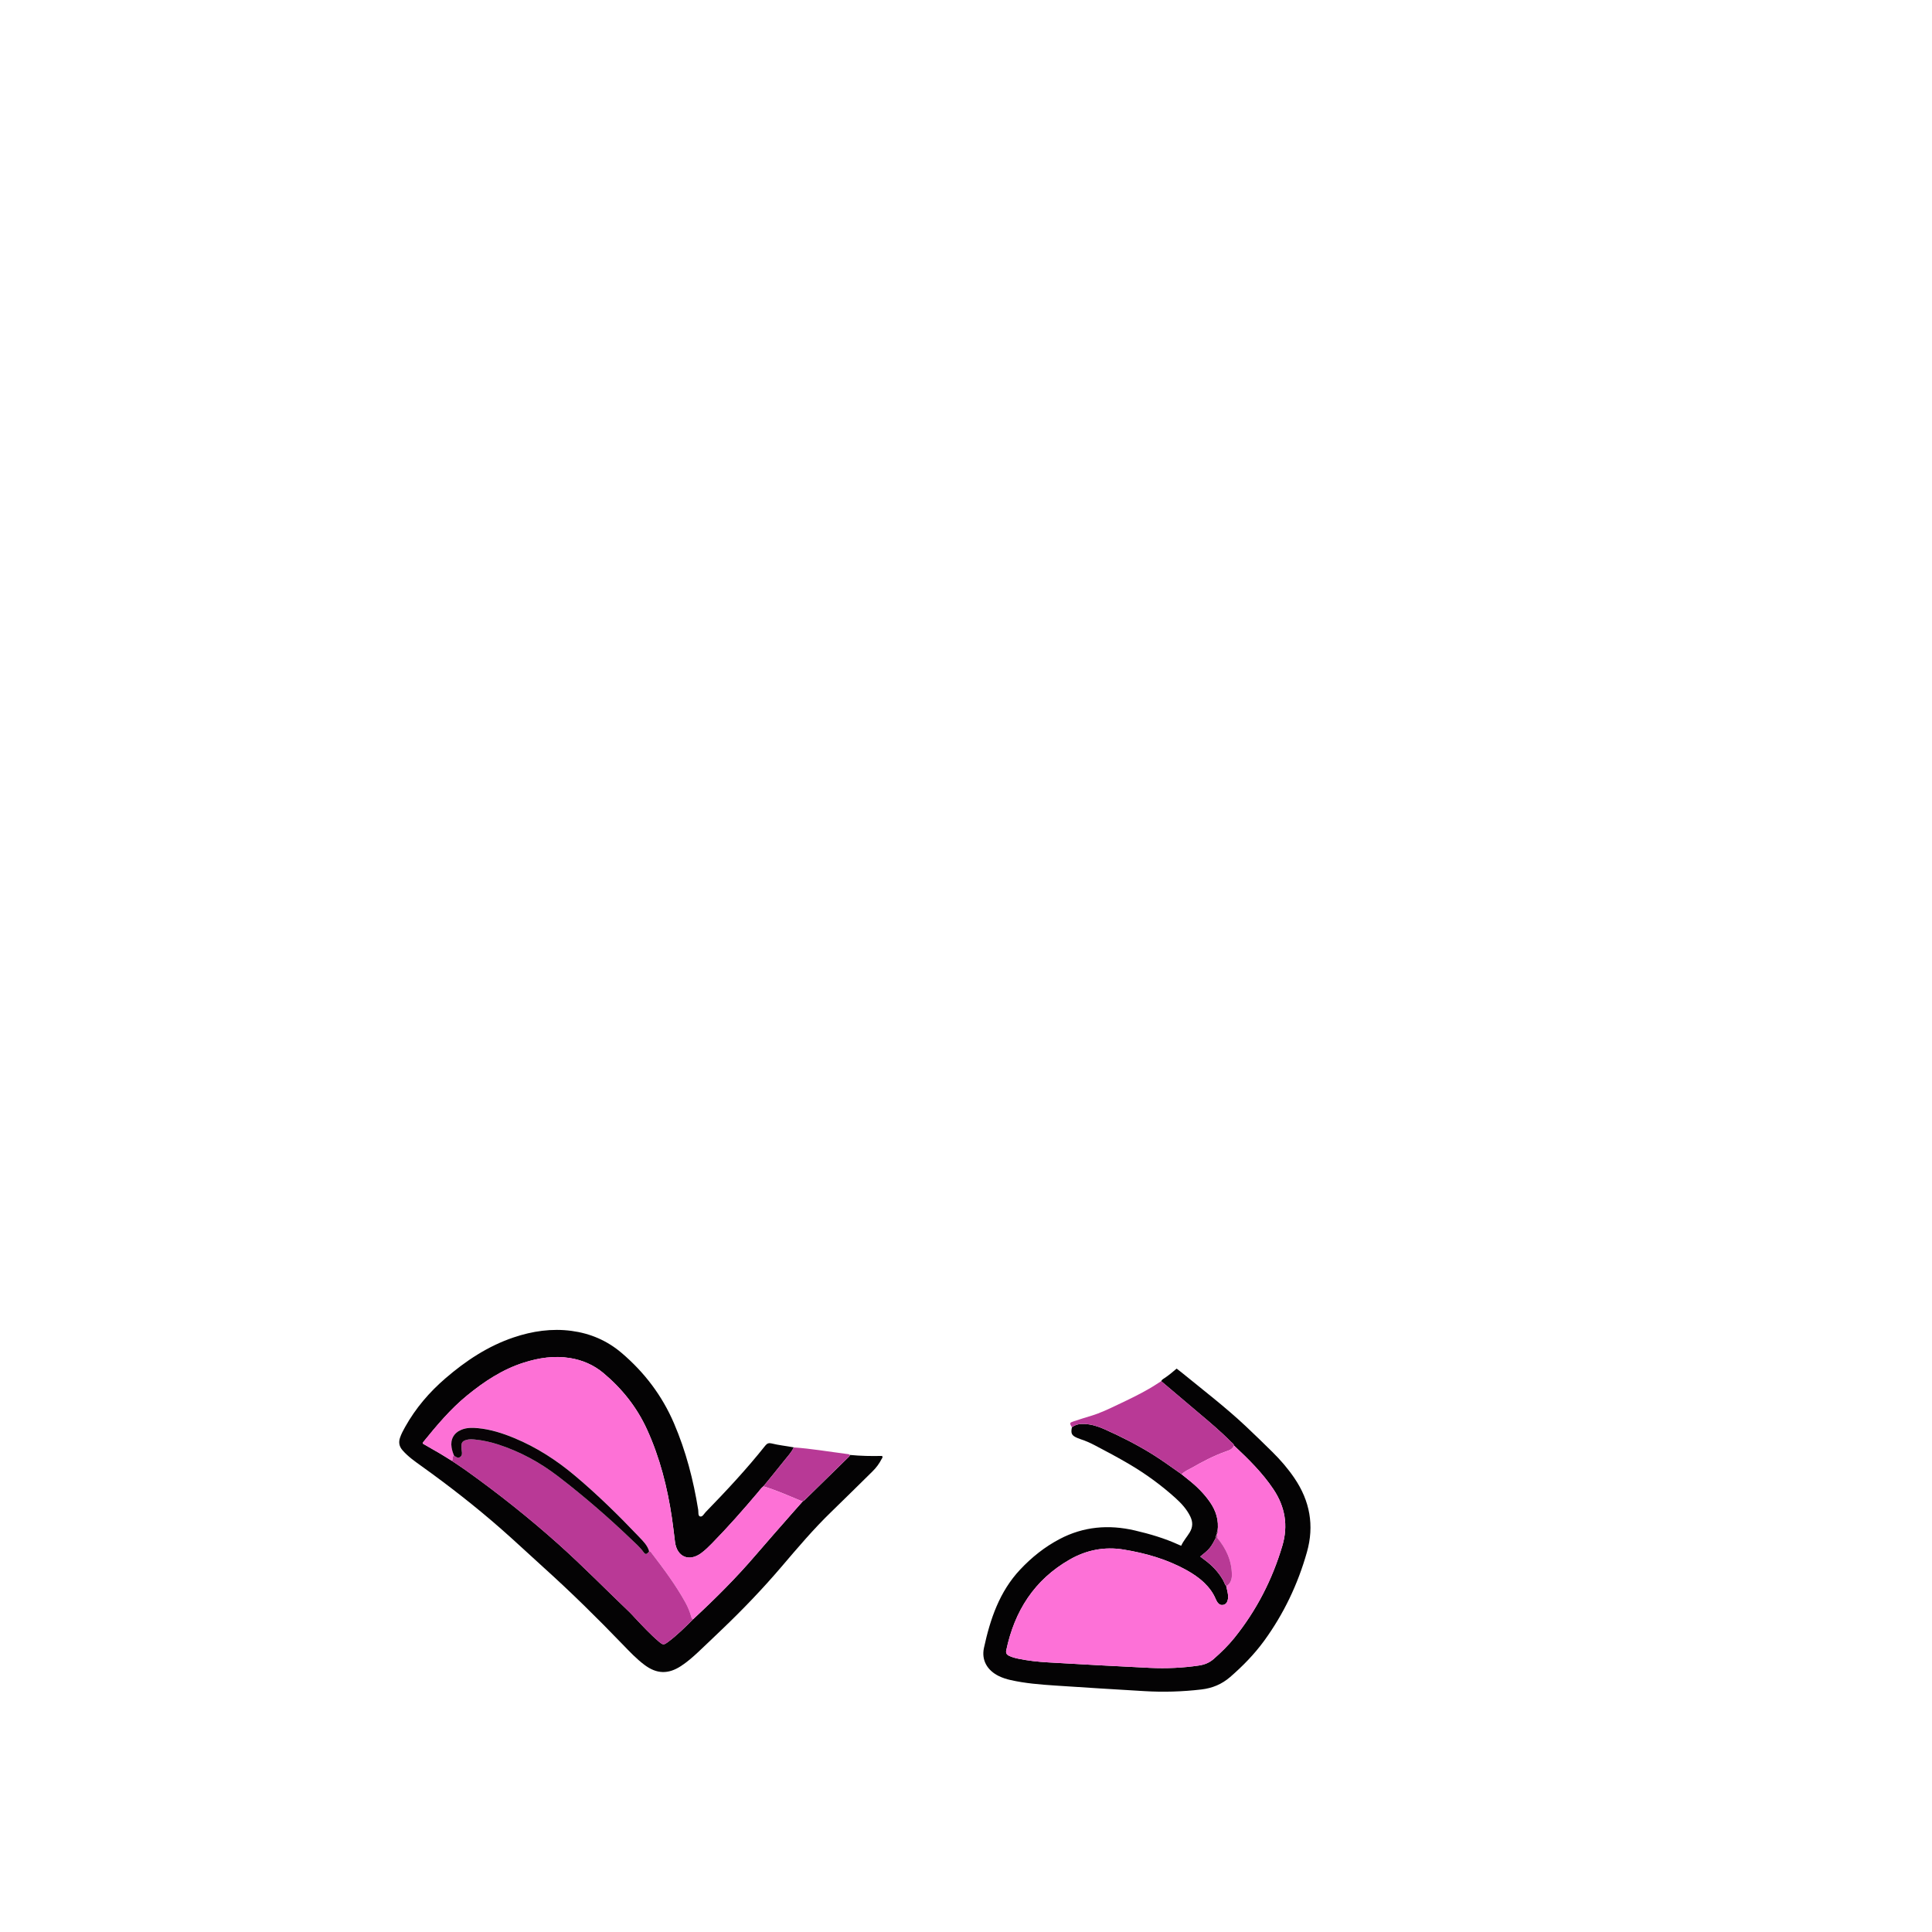 <?xml version="1.0" encoding="UTF-8"?>
<svg id="_图层_1" data-name="图层 1" xmlns="http://www.w3.org/2000/svg" viewBox="0 0 960 960">
  <defs>
    <style>
      .cls-1 {
        fill: #fd71d7;
      }

      .cls-1, .cls-2, .cls-3, .cls-4, .cls-5, .cls-6, .cls-7, .cls-8 {
        stroke-width: 0px;
      }

      .cls-2 {
        fill: #b83995;
      }

      .cls-3 {
        fill: #040304;
      }

      .cls-4 {
        fill: #b93996;
      }

      .cls-5 {
        fill: #080306;
      }

      .cls-6 {
        fill: #b83996;
      }

      .cls-7 {
        fill: #fd71d6;
      }

      .cls-8 {
        fill: #9f4786;
      }
    </style>
  </defs>
  <path class="cls-3" d="m422.33,722.95c5.33.52,10.67.62,15.95.49.55.73-.01,1.14-.24,1.59-1.17,2.3-2.7,4.33-4.54,6.14-6.8,6.66-13.53,13.38-20.37,19.99-8.93,8.63-16.93,18.11-24.97,27.53-9.25,10.84-19.1,21.1-29.4,30.94-3.99,3.81-7.96,7.64-11.99,11.41-2.63,2.46-5.36,4.82-8.37,6.79-6.37,4.17-12.1,4-18.19-.58-3.98-2.99-7.39-6.6-10.83-10.17-12.6-13.07-25.51-25.81-39-37.97-7.19-6.48-14.22-13.12-21.49-19.5-12.58-11.03-25.75-21.29-39.34-31.03-3.37-2.42-6.78-4.78-9.55-7.97-1.67-1.93-2-3.92-1.23-6.21.64-1.9,1.59-3.66,2.57-5.41,5.18-9.25,11.95-17.18,19.95-24.07,10.13-8.73,21.14-16.05,33.91-20.36,9.36-3.16,18.95-4.56,28.81-3.25,9.34,1.25,17.68,4.83,24.88,10.96,11.32,9.64,20.09,21.18,25.98,34.88,5.95,13.82,9.68,28.26,12.07,43.08.18,1.15-.17,2.93.87,3.27,1.24.4,1.99-1.29,2.84-2.16,10.31-10.61,20.41-21.42,29.62-33.02.9-1.13,1.78-1.42,3.07-1.1,3.65.91,7.4,1.27,11.08,1.97-1.14,2.5-3.04,4.45-4.71,6.56-3.4,4.3-6.9,8.53-10.36,12.79-1.09.84-1.86,1.98-2.73,3.01-7.38,8.73-14.93,17.31-22.94,25.47-1.63,1.66-3.29,3.27-5.15,4.66-6.11,4.57-12.19,1.98-13.13-5.58-.49-3.89-.91-7.78-1.49-11.65-2.25-15.25-5.99-30.09-12.41-44.16-5.03-11.03-12.4-20.27-21.66-28.02-4.84-4.05-10.43-6.46-16.64-7.46-7.83-1.27-15.45-.1-22.92,2.27-10.61,3.37-19.71,9.4-28.23,16.37-8.28,6.77-15.09,14.94-21.8,23.19-.13.16-.11.44-.17.68,2.73,1.57,5.44,3.09,8.12,4.67,2.11,1.25,4.18,2.56,6.27,3.85,2.31,1.56,4.66,3.06,6.93,4.68,16.01,11.43,31.39,23.63,46.07,36.75,12.17,10.88,23.55,22.55,35.35,33.8.92.88,1.76,1.86,2.64,2.79,3.84,4.07,7.63,8.19,11.91,11.82,2.14,1.81,2.45,1.79,4.74.07,4.48-3.36,8.44-7.3,12.39-11.24,10.78-10.01,21.2-20.37,30.78-31.55,6.08-7.1,12.29-14.09,18.45-21.13,1.73-1.97,3.47-3.93,5.21-5.89.27-.15.58-.26.79-.47,7.17-7,14.33-14.02,21.48-21.03.45-.44,1-.81,1.13-1.49Z"/>
  <path class="cls-3" d="m576.99,686.28c.36-.78,1.1-1.15,1.75-1.58,2.07-1.37,3.96-2.96,5.92-4.65.92.71,1.81,1.37,2.67,2.08,10.65,8.7,21.58,17.07,31.62,26.49,4.49,4.21,8.89,8.52,13.28,12.84,4.05,3.99,7.76,8.3,10.96,13.01,7.68,11.31,9.96,23.55,6.21,36.79-4.5,15.93-11.51,30.65-21.26,44.05-4.88,6.69-10.62,12.56-16.87,17.98-4.14,3.58-8.84,5.55-14.27,6.19-9.48,1.12-18.98,1.39-28.49.82-14.76-.87-29.53-1.78-44.28-2.77-7.42-.5-14.83-1.08-22.11-2.73-2.03-.46-4.01-1.09-5.88-2.01-5.64-2.79-8.65-7.83-7.32-13.96,3.09-14.26,7.67-27.93,17.98-38.91,5.74-6.12,12.23-11.29,19.65-15.19,11.84-6.23,24.35-7.27,37.28-4.27,7.56,1.76,14.99,3.94,22.06,7.2.28.13.58.23,1.04.41,1.1-2.45,2.87-4.39,4.23-6.63,1.61-2.66,1.6-5.25.26-7.97-1.76-3.59-4.4-6.46-7.32-9.1-7.03-6.34-14.63-11.9-22.78-16.72-5.71-3.37-11.57-6.49-17.45-9.56-2.2-1.15-4.46-2.16-6.82-2.92-.53-.17-1.05-.38-1.57-.59-2.97-1.24-3.49-2.21-2.86-5.35,1.86-1.45,4-1.8,6.3-1.68,3.41.18,6.6,1.17,9.67,2.53,8.33,3.68,16.43,7.81,24.17,12.62,4.95,3.08,9.63,6.54,14.4,9.87,1.05.84,2.09,1.7,3.15,2.53,4.16,3.27,7.91,6.94,10.93,11.3,3.01,4.34,4.47,9.1,3.76,14.41-.31.31-.42.66-.23,1.07-.08.28-.15.57-.23.85-.43.39-.49.9-.43,1.44-.93,1.76-1.78,3.56-3.07,5.1-1.31,1.57-2.97,2.77-4.65,4.18.96.72,1.65,1.25,2.34,1.77,3.62,2.69,6.67,5.9,8.94,9.83.6,1.03.86,2.23,1.67,3.13.23,1.09.49,2.17.69,3.27.25,1.34.35,2.69-.1,4.03-.36,1.07-1.03,1.8-2.17,1.99-1.14.19-2.06-.26-2.71-1.16-.42-.58-.75-1.23-1.03-1.89-1.3-3.07-3.27-5.66-5.66-7.96-2.61-2.52-5.6-4.5-8.75-6.26-9.76-5.43-20.33-8.44-31.27-10.23-9.5-1.56-18.47.2-26.8,4.96-17.6,10.06-27.44,25.58-31.54,45.11-.28,1.32.2,2.14,1.37,2.7,1.45.7,2.99,1.12,4.56,1.44,4.86,1.01,9.79,1.56,14.74,1.84,16.91.97,33.83,1.93,50.75,2.73,8.15.38,16.29.03,24.39-1.18,2.78-.42,5.18-1.4,7.3-3.27,3.67-3.23,7.17-6.63,10.23-10.43,11.02-13.68,18.89-29.03,23.87-45.85,2.95-9.97,1.35-19.32-4.39-27.93-5.48-8.22-12.49-15.1-19.66-21.82-.16-.87-.92-1.27-1.46-1.81-5.17-5.24-10.81-9.96-16.43-14.69-6.1-5.15-12.19-10.32-18.28-15.48Z"/>
  <path class="cls-4" d="m587.16,732.56c-4.77-3.33-9.46-6.79-14.4-9.87-7.74-4.82-15.84-8.94-24.17-12.62-3.07-1.36-6.27-2.35-9.67-2.53-2.3-.12-4.44.23-6.3,1.68-1.25-2.13-1.23-2.27.93-2.98,2.87-.95,5.75-1.88,8.65-2.74,4.53-1.35,8.76-3.41,13-5.42,5.61-2.66,11.23-5.33,16.59-8.49,1.77-1.04,3.48-2.2,5.22-3.31,6.09,5.16,12.17,10.33,18.28,15.48,5.62,4.74,11.26,9.46,16.43,14.69.54.55,1.31.94,1.46,1.81-.74,1.99-2.66,2.47-4.3,3.06-5.79,2.07-11.2,4.89-16.49,7.94-1.77,1.02-3.76,1.74-5.21,3.29Z"/>
  <path class="cls-6" d="m379.33,738.56c3.46-4.26,6.96-8.49,10.36-12.79,1.67-2.11,3.57-4.07,4.71-6.56,8.76.61,17.42,2.11,26.11,3.22.63.08,1.29.07,1.81.52-.13.68-.68,1.06-1.13,1.49-7.15,7.02-14.31,14.03-21.48,21.03-.21.21-.53.32-.79.47-.59.06-1.07-.24-1.58-.45-5.95-2.46-11.82-5.1-18.01-6.93Z"/>
  <path class="cls-7" d="m379.33,738.56c6.19,1.83,12.07,4.47,18.01,6.93.51.21,1,.51,1.58.45-1.74,1.96-3.48,3.92-5.21,5.89-6.16,7.04-12.37,14.03-18.45,21.13-9.58,11.19-20,21.54-30.78,31.55-.82-.09-.88-.72-1.06-1.35-.69-2.37-1.62-4.65-2.81-6.82-4.89-8.86-10.93-16.92-17.06-24.93-.25-.32-.55-.57-.98-.6-.81-2.9-2.88-4.95-4.85-7.02-10.13-10.65-20.6-20.94-31.85-30.43-9.22-7.77-19.21-14.25-30.38-18.87-5.78-2.39-11.68-4.28-17.94-4.89-2.8-.27-5.59-.33-8.25.77-3.8,1.57-5.57,4.78-4.91,8.82.23,1.43.68,2.79,1.25,4.11-.59.12-.66.58-.67,1.06,0,.55,0,1.1-.52,1.46-2.09-1.28-4.16-2.6-6.27-3.85-2.68-1.58-5.39-3.11-8.12-4.67.06-.24.04-.52.17-.68,6.71-8.26,13.52-16.43,21.8-23.19,8.52-6.97,17.62-13.01,28.23-16.37,7.47-2.37,15.08-3.53,22.92-2.27,6.2,1,11.8,3.41,16.64,7.46,9.27,7.75,16.63,17,21.66,28.02,6.42,14.07,10.16,28.91,12.41,44.16.57,3.87,1,7.77,1.49,11.65.95,7.56,7.03,10.15,13.13,5.58,1.86-1.39,3.53-3,5.15-4.66,8.01-8.16,15.56-16.74,22.94-25.47.87-1.03,1.64-2.17,2.73-3.01Z"/>
  <path class="cls-4" d="m322.58,770.83c.43.03.74.27.98.6,6.13,8.01,12.17,16.07,17.06,24.93,1.19,2.16,2.12,4.45,2.81,6.82.18.63.24,1.26,1.06,1.35-3.96,3.94-7.91,7.88-12.39,11.24-2.29,1.72-2.61,1.75-4.74-.07-4.27-3.63-8.07-7.75-11.91-11.82-.88-.93-1.71-1.9-2.64-2.79-11.8-11.25-23.18-22.92-35.35-33.8-14.68-13.13-30.06-25.33-46.07-36.75-2.27-1.62-4.62-3.12-6.93-4.68.53-.36.52-.91.52-1.46,0-.48.07-.94.67-1.06.95.52,1.84,1.47,3.02.62,1.08-.77.95-1.9.78-3.05-.12-.78-.17-1.59-.15-2.39.03-1.77.54-2.41,2.2-2.97,1.48-.5,3-.4,4.51-.26,3.98.39,7.87,1.26,11.68,2.5,10.81,3.53,20.64,8.89,29.64,15.79,12.68,9.72,24.75,20.16,36.29,31.21,2.13,2.04,4.37,3.96,6.12,6.38,1.02,1.42,1.59,1.29,2.85-.35Z"/>
  <path class="cls-1" d="m587.16,732.56c1.45-1.55,3.43-2.27,5.21-3.29,5.3-3.05,10.71-5.87,16.49-7.94,1.65-.59,3.57-1.06,4.3-3.06,7.17,6.71,14.18,13.59,19.66,21.82,5.74,8.61,7.34,17.96,4.39,27.93-4.98,16.83-12.85,32.17-23.87,45.85-3.06,3.8-6.56,7.2-10.23,10.43-2.12,1.87-4.52,2.85-7.3,3.27-8.1,1.21-16.24,1.56-24.39,1.18-16.92-.79-33.84-1.76-50.75-2.73-4.95-.28-9.87-.83-14.74-1.84-1.57-.33-3.1-.74-4.56-1.44-1.17-.56-1.65-1.38-1.37-2.7,4.1-19.53,13.94-35.05,31.54-45.11,8.34-4.77,17.3-6.52,26.8-4.96,10.94,1.8,21.51,4.8,31.27,10.23,3.15,1.75,6.14,3.74,8.75,6.26,2.39,2.3,4.35,4.88,5.66,7.96.28.66.61,1.31,1.03,1.89.65.9,1.57,1.35,2.71,1.16,1.14-.19,1.81-.92,2.17-1.99.45-1.33.35-2.68.1-4.03-.2-1.1-.46-2.18-.69-3.27,2.14-1.28,2.79-3.41,2.77-5.65-.05-7.05-2.86-13.06-7.3-18.39.04-.49.13-1-.27-1.4.08-.28.15-.57.23-.85.48-.27.7-.59.23-1.07.7-5.32-.75-10.07-3.76-14.41-3.03-4.36-6.77-8.03-10.93-11.3-1.06-.83-2.1-1.69-3.15-2.53Z"/>
  <path class="cls-2" d="m604.82,764.12c4.44,5.34,7.25,11.35,7.3,18.39.02,2.23-.63,4.37-2.77,5.65-.81-.9-1.07-2.1-1.67-3.13-2.28-3.93-5.32-7.13-8.94-9.83-.7-.52-1.39-1.05-2.34-1.77,1.68-1.41,3.34-2.61,4.65-4.18,1.29-1.54,2.14-3.34,3.07-5.1.23-.01.47-.03.7-.04Z"/>
  <path class="cls-8" d="m604.82,764.12c-.23.01-.47.03-.7.04-.07-.54,0-1.05.43-1.44.4.41.31.91.27,1.4Z"/>
  <path class="cls-8" d="m605,760.8c.48.47.26.8-.23,1.07-.19-.41-.08-.76.23-1.07Z"/>
  <path class="cls-5" d="m322.58,770.83c-1.26,1.64-1.83,1.76-2.85.35-1.75-2.42-4-4.34-6.12-6.38-11.54-11.05-23.61-21.48-36.29-31.21-9.01-6.91-18.84-12.27-29.64-15.79-3.81-1.24-7.69-2.11-11.68-2.5-1.5-.15-3.03-.24-4.51.26-1.66.56-2.17,1.2-2.2,2.97-.01.79.03,1.6.15,2.39.18,1.15.31,2.27-.78,3.05-1.19.85-2.08-.11-3.02-.62-.57-1.32-1.01-2.69-1.25-4.11-.66-4.04,1.11-7.26,4.91-8.82,2.67-1.1,5.45-1.04,8.25-.77,6.26.61,12.16,2.5,17.94,4.89,11.17,4.62,21.16,11.09,30.38,18.87,11.25,9.48,21.72,19.78,31.85,30.43,1.97,2.07,4.04,4.12,4.85,7.02Z"/>
</svg>